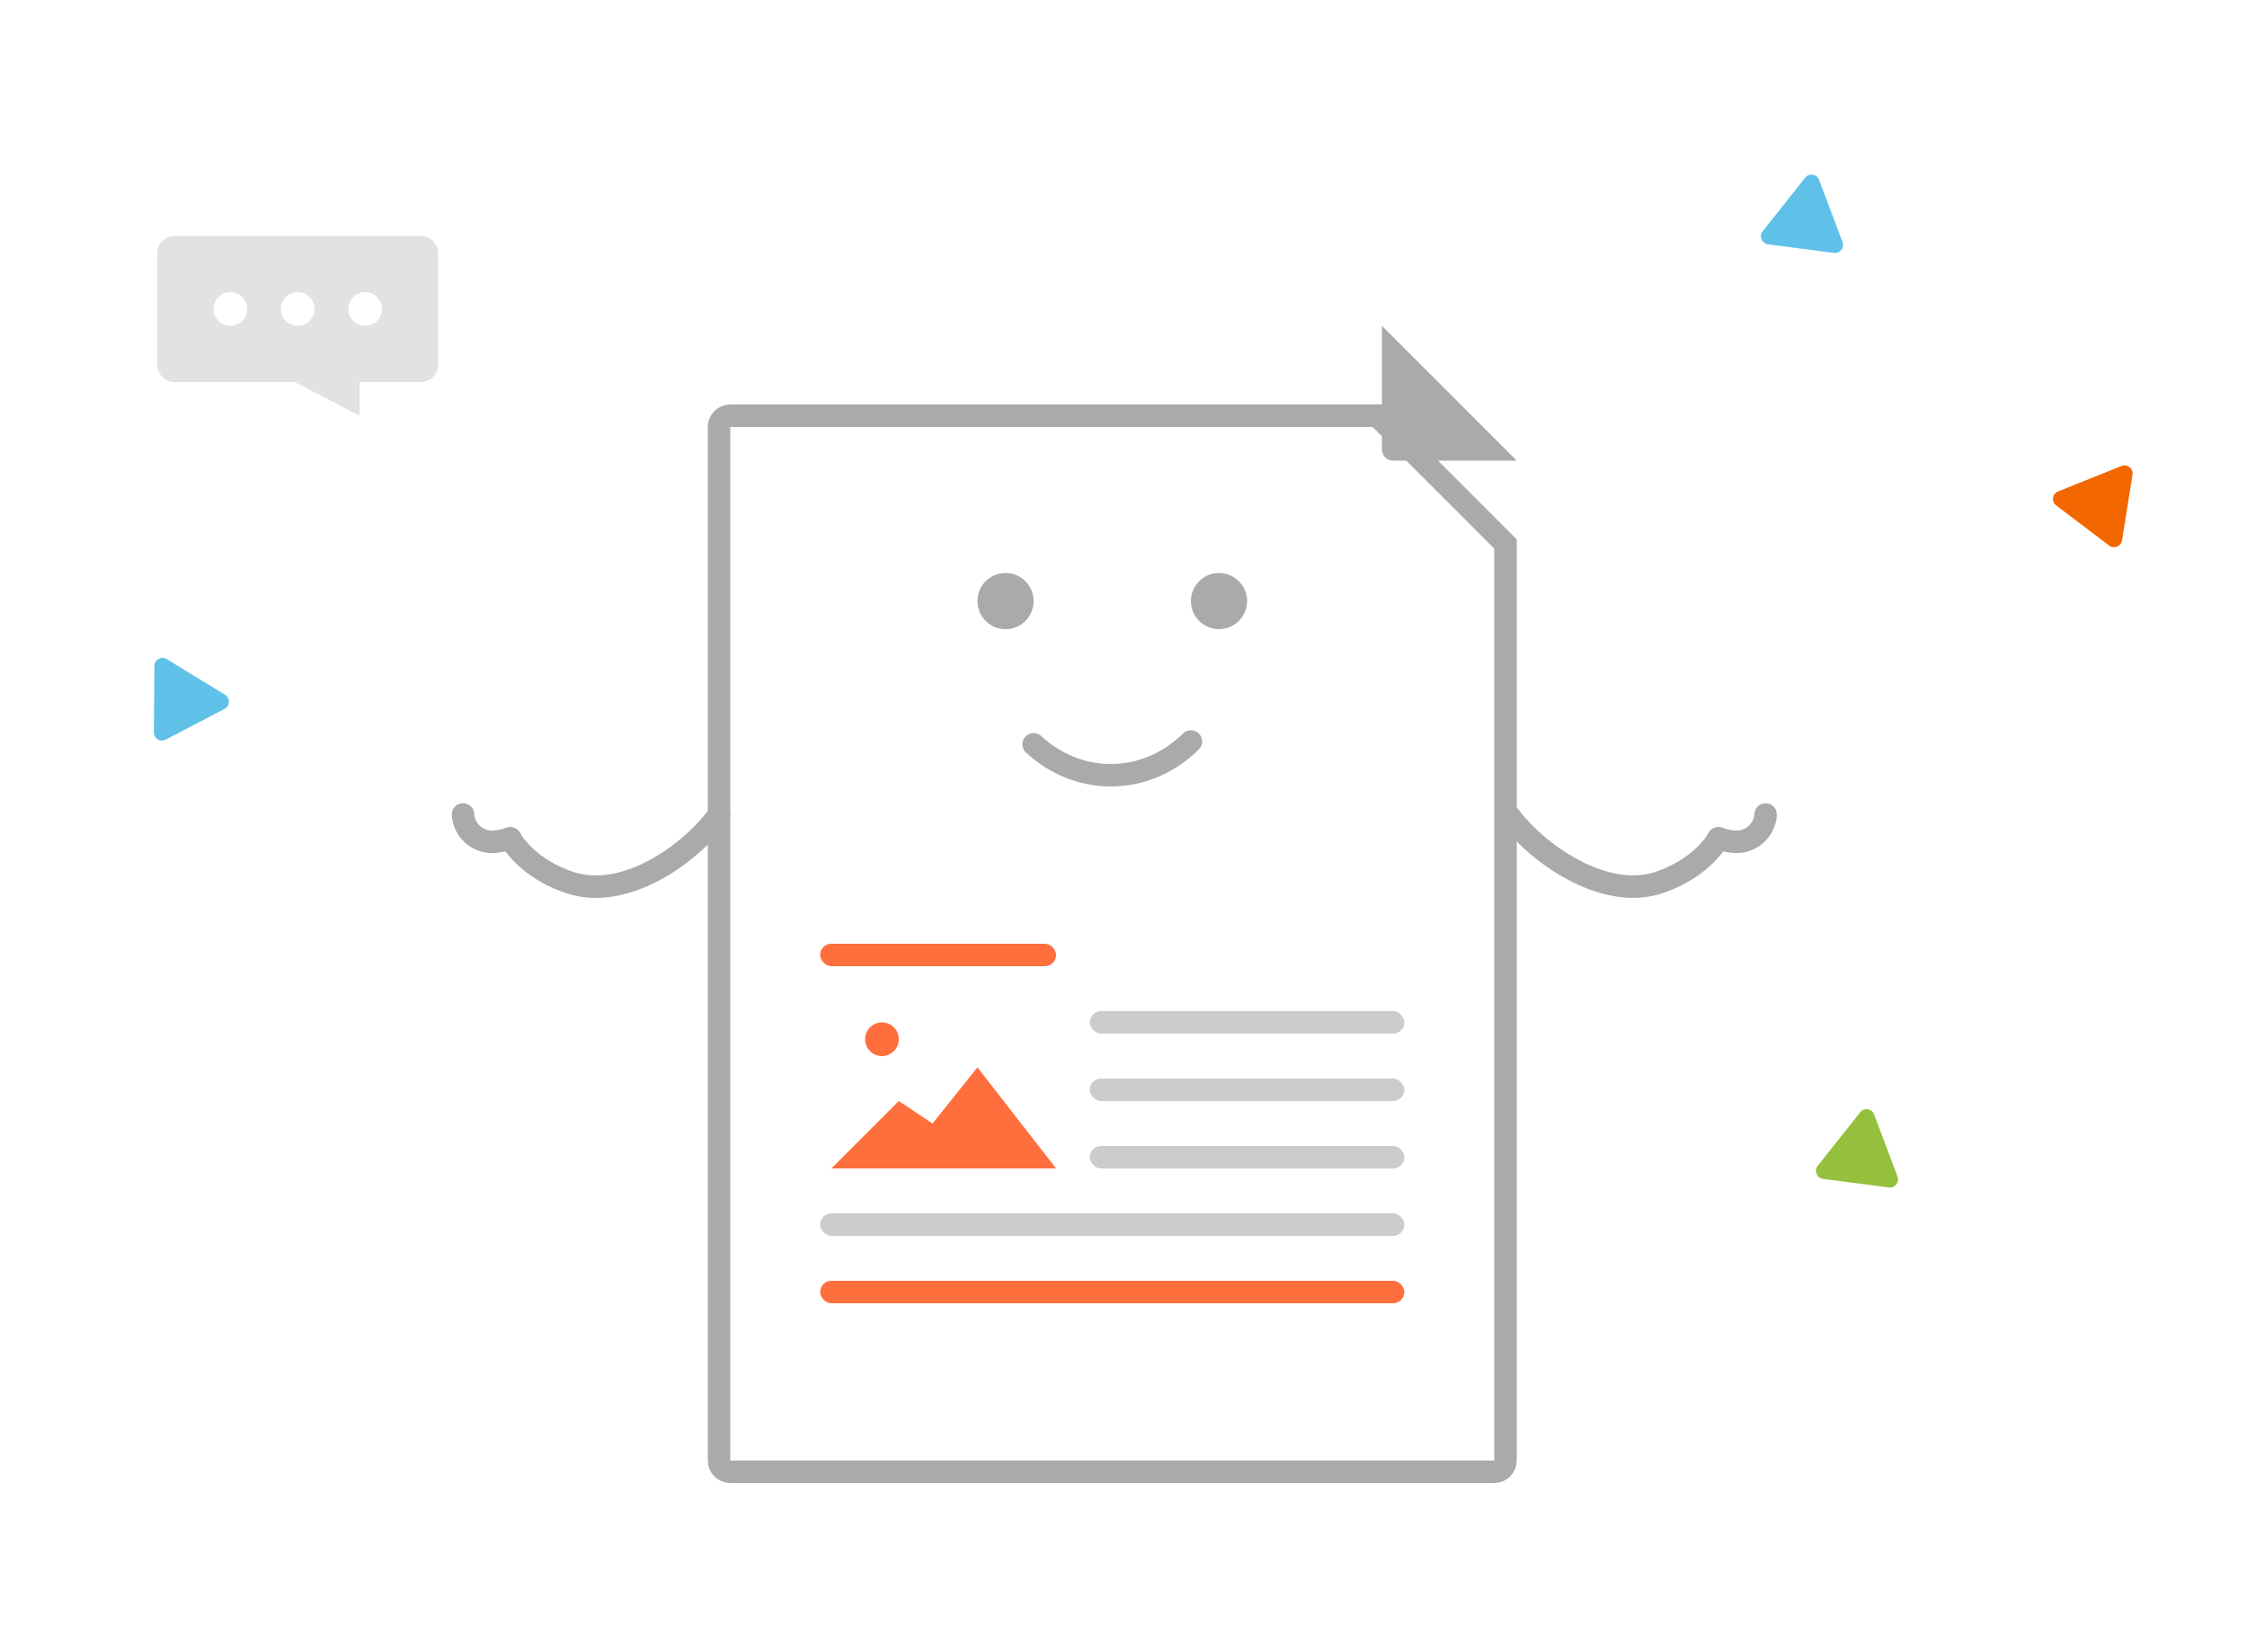 <svg width="200" height="147" viewBox="0 0 200 147" fill="none" xmlns="http://www.w3.org/2000/svg">
<g filter="url(#filter0_d_881_18980)">
<path d="M63 31C63 29.895 63.895 29 65 29H123L135 41V123C135 124.105 134.105 125 133 125H65C63.895 125 63 124.105 63 123V31Z" fill="white"/>
<path d="M64 31C64 30.448 64.448 30 65 30H122.586L134 41.414V123C134 123.552 133.552 124 133 124H65C64.448 124 64 123.552 64 123V31Z" stroke="#AAAAAA" stroke-width="2"/>
</g>
<rect x="97" y="90" width="28" height="2" rx="1" fill="#CCCCCC"/>
<rect x="73" y="84" width="21" height="2" rx="1" fill="#FF6F3D"/>
<rect x="97" y="96" width="28" height="2" rx="1" fill="#CCCCCC"/>
<rect x="97" y="102" width="28" height="2" rx="1" fill="#CCCCCC"/>
<rect x="73" y="108" width="52" height="2" rx="1" fill="#CCCCCC"/>
<rect x="73" y="114" width="52" height="2" rx="1" fill="#FF6F3D"/>
<path d="M80 98L74 104H94L87 95L83 100L80 98Z" fill="#FF6F3D"/>
<circle cx="78.5" cy="92.5" r="1.5" fill="#FF6F3D"/>
<path d="M92 66.248C93.858 67.966 96.255 69 98.87 69C101.609 69 104.108 67.866 106 66" stroke="#AAAAAA" stroke-width="2" stroke-linecap="round"/>
<path d="M123 29L135 41H124C123.448 41 123 40.552 123 40V29Z" fill="#AAAAAA"/>
<path d="M63.999 72.5C61.539 75.94 55.673 80.191 50.738 78.562C47.635 77.538 45.972 75.616 45.418 74.62" stroke="#AAAAAA" stroke-width="2" stroke-linecap="round"/>
<path d="M41.214 72.495C41.215 73.048 41.548 73.969 42.372 74.5C43.474 75.212 44.53 74.884 45.419 74.62" stroke="#AAAAAA" stroke-width="2" stroke-linecap="round"/>
<path d="M134.185 72.418C136.645 75.859 142.694 80.191 147.629 78.562C150.732 77.537 152.395 75.615 152.949 74.619" stroke="#AAAAAA" stroke-width="2" stroke-linecap="round"/>
<path d="M157.151 72.495C157.151 73.048 156.818 73.968 155.994 74.5C154.892 75.211 153.836 74.884 152.947 74.619" stroke="#AAAAAA" stroke-width="2" stroke-linecap="round"/>
<path d="M14.745 65.834C14.263 66.085 13.688 65.733 13.693 65.19L13.745 59.271C13.75 58.712 14.363 58.371 14.84 58.663L20.035 61.843C20.512 62.135 20.488 62.836 19.992 63.095L14.745 65.834Z" fill="#5FC1E8"/>
<path d="M163.998 21.546C164.189 22.054 163.77 22.583 163.231 22.512L157.362 21.746C156.807 21.673 156.544 21.024 156.891 20.585L160.675 15.812C161.023 15.374 161.715 15.482 161.912 16.006L163.998 21.546Z" fill="#5FC1E8"/>
<path d="M168.896 104.729C169.088 105.237 168.668 105.766 168.13 105.696L162.26 104.929C161.706 104.856 161.442 104.207 161.79 103.769L165.574 98.995C165.921 98.557 166.614 98.666 166.811 99.189L168.896 104.729Z" fill="#95C03D"/>
<path d="M188.876 48.1C188.79 48.636 188.164 48.888 187.731 48.56L183.013 44.985C182.567 44.647 182.66 43.953 183.179 43.744L188.831 41.474C189.35 41.265 189.898 41.702 189.81 42.255L188.876 48.1Z" fill="#F36700"/>
<circle cx="89.5" cy="53.5" r="2.5" fill="#AAAAAA"/>
<circle cx="108.5" cy="53.5" r="2.5" fill="#AAAAAA"/>
<path d="M14 22.529C14 21.684 14.684 21 15.528 21H37.471C38.316 21 39 21.684 39 22.529V32.471C39 33.316 38.316 34 37.471 34H32V37L26.228 34H15.528C14.684 34 14 33.316 14 32.471V22.529Z" fill="#E2E2E2"/>
<circle cx="20.5" cy="27.5" r="1.5" fill="white"/>
<circle cx="26.5" cy="27.5" r="1.5" fill="white"/>
<circle cx="32.5" cy="27.5" r="1.5" fill="white"/>
<defs>
<filter id="filter0_d_881_18980" x="48" y="21" width="102" height="126" filterUnits="userSpaceOnUse" color-interpolation-filters="sRGB">
<feFlood flood-opacity="0" result="BackgroundImageFix"/>
<feColorMatrix in="SourceAlpha" type="matrix" values="0 0 0 0 0 0 0 0 0 0 0 0 0 0 0 0 0 0 127 0" result="hardAlpha"/>
<feOffset dy="7"/>
<feGaussianBlur stdDeviation="7.5"/>
<feColorMatrix type="matrix" values="0 0 0 0 0.333 0 0 0 0 0.333 0 0 0 0 0.333 0 0 0 0.1 0"/>
<feBlend mode="normal" in2="BackgroundImageFix" result="effect1_dropShadow_881_18980"/>
<feBlend mode="normal" in="SourceGraphic" in2="effect1_dropShadow_881_18980" result="shape"/>
</filter>
</defs>
</svg>
